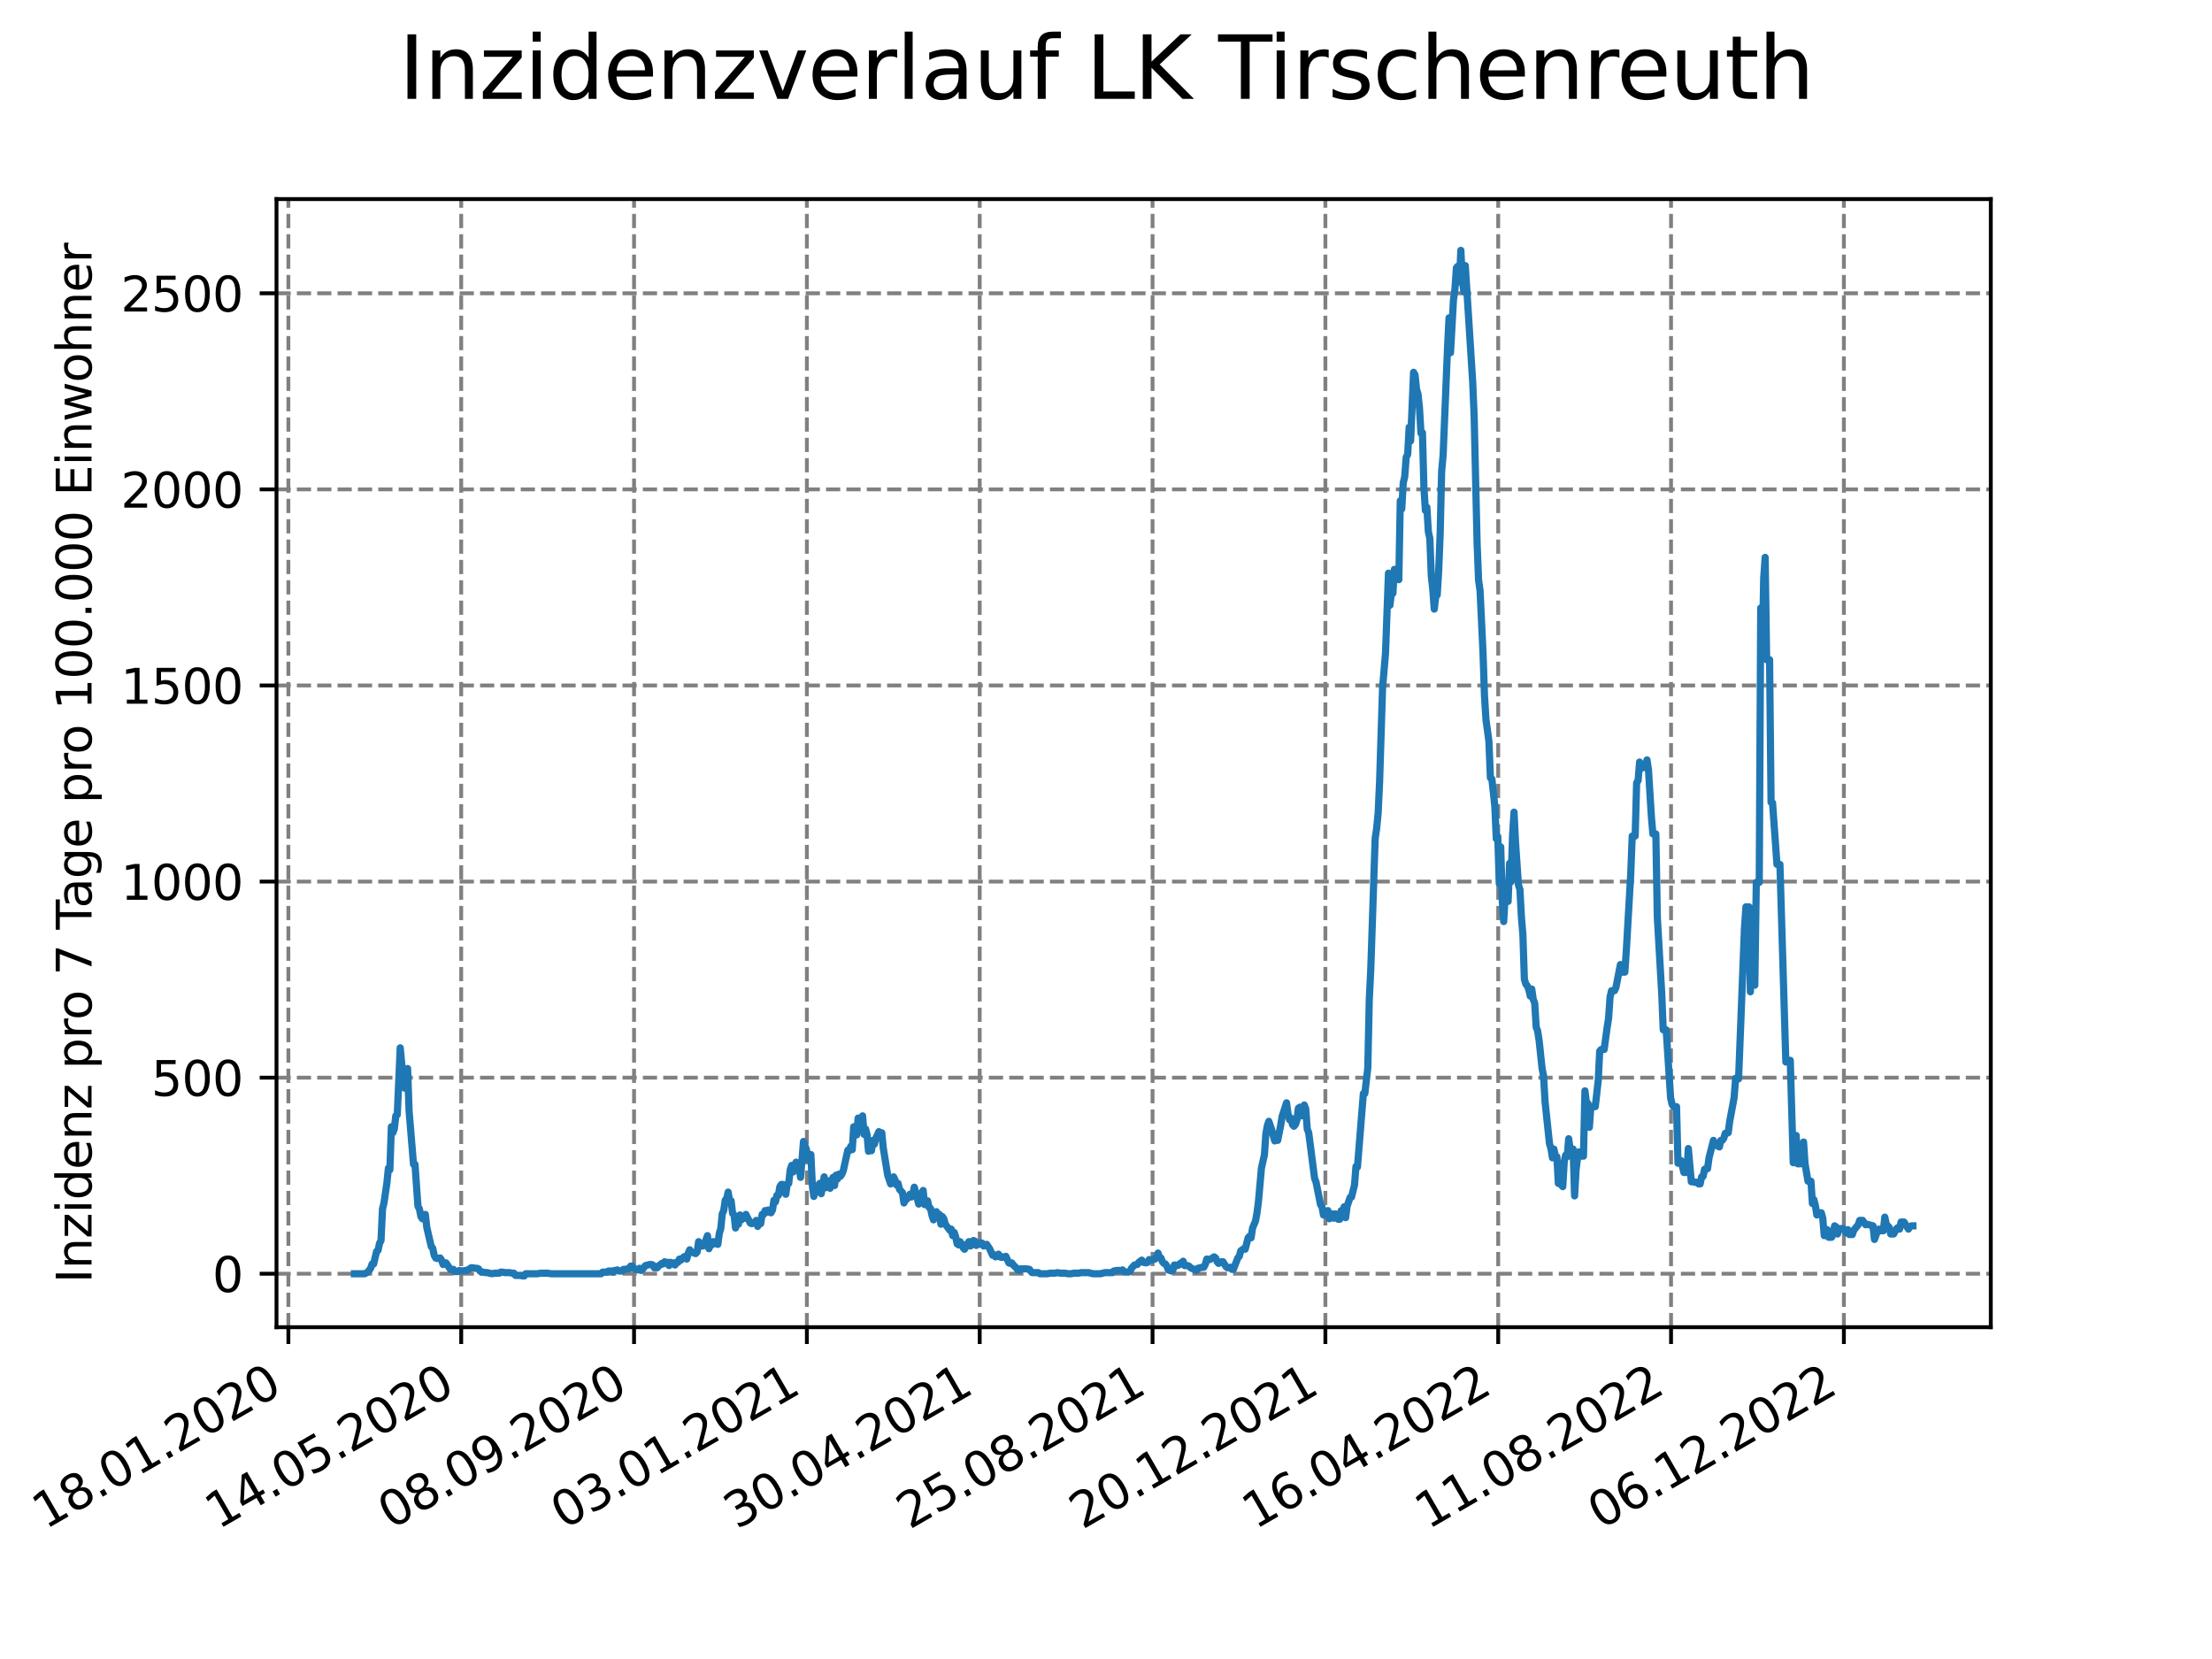 <?xml version="1.0" encoding="utf-8" standalone="no"?>
<!DOCTYPE svg PUBLIC "-//W3C//DTD SVG 1.1//EN"
  "http://www.w3.org/Graphics/SVG/1.1/DTD/svg11.dtd">
<svg xmlns:xlink="http://www.w3.org/1999/xlink" width="460.8pt" height="345.6pt" viewBox="0 0 460.8 345.6" xmlns="http://www.w3.org/2000/svg" version="1.1">
 <defs>
  <style type="text/css">*{stroke-linejoin: round; stroke-linecap: butt}</style>
 </defs>
 <g id="figure_1">
  <g id="patch_1">
   <path d="M 0 345.6 
L 460.8 345.6 
L 460.8 0 
L 0 0 
z
" style="fill: #ffffff"/>
  </g>
  <g id="axes_1">
   <g id="patch_2">
    <path d="M 57.6 276.48 
L 414.72 276.48 
L 414.72 41.472 
L 57.6 41.472 
z
" style="fill: #ffffff"/>
   </g>
   <g id="matplotlib.axis_1">
    <g id="xtick_1">
     <g id="line2d_1">
      <path d="M 60.075 276.48 
L 60.075 41.472 
" clip-path="url(#p19eab21359)" style="fill: none; stroke-dasharray: 2.96,1.28; stroke-dashoffset: 0; stroke: #808080; stroke-width: 0.8"/>
     </g>
     <g id="line2d_2">
      <defs>
       <path id="m19e0119622" d="M 0 0 
L 0 3.5 
" style="stroke: #000000; stroke-width: 0.8"/>
      </defs>
      <g>
       <use xlink:href="#m19e0119622" x="60.075" y="276.48" style="stroke: #000000; stroke-width: 0.8"/>
      </g>
     </g>
     <g id="text_1">
      <!-- 18.01.2020 -->
      <g transform="translate(9.449 318.689) rotate(-30) scale(0.1 -0.1)">
       <defs>
        <path id="DejaVuSans-31" d="M 794 531 
L 1825 531 
L 1825 4091 
L 703 3866 
L 703 4441 
L 1819 4666 
L 2450 4666 
L 2450 531 
L 3481 531 
L 3481 0 
L 794 0 
L 794 531 
z
" transform="scale(0.016)"/>
        <path id="DejaVuSans-38" d="M 2034 2216 
Q 1584 2216 1326 1975 
Q 1069 1734 1069 1313 
Q 1069 891 1326 650 
Q 1584 409 2034 409 
Q 2484 409 2743 651 
Q 3003 894 3003 1313 
Q 3003 1734 2745 1975 
Q 2488 2216 2034 2216 
z
M 1403 2484 
Q 997 2584 770 2862 
Q 544 3141 544 3541 
Q 544 4100 942 4425 
Q 1341 4750 2034 4750 
Q 2731 4750 3128 4425 
Q 3525 4100 3525 3541 
Q 3525 3141 3298 2862 
Q 3072 2584 2669 2484 
Q 3125 2378 3379 2068 
Q 3634 1759 3634 1313 
Q 3634 634 3220 271 
Q 2806 -91 2034 -91 
Q 1263 -91 848 271 
Q 434 634 434 1313 
Q 434 1759 690 2068 
Q 947 2378 1403 2484 
z
M 1172 3481 
Q 1172 3119 1398 2916 
Q 1625 2713 2034 2713 
Q 2441 2713 2670 2916 
Q 2900 3119 2900 3481 
Q 2900 3844 2670 4047 
Q 2441 4250 2034 4250 
Q 1625 4250 1398 4047 
Q 1172 3844 1172 3481 
z
" transform="scale(0.016)"/>
        <path id="DejaVuSans-2e" d="M 684 794 
L 1344 794 
L 1344 0 
L 684 0 
L 684 794 
z
" transform="scale(0.016)"/>
        <path id="DejaVuSans-30" d="M 2034 4250 
Q 1547 4250 1301 3770 
Q 1056 3291 1056 2328 
Q 1056 1369 1301 889 
Q 1547 409 2034 409 
Q 2525 409 2770 889 
Q 3016 1369 3016 2328 
Q 3016 3291 2770 3770 
Q 2525 4250 2034 4250 
z
M 2034 4750 
Q 2819 4750 3233 4129 
Q 3647 3509 3647 2328 
Q 3647 1150 3233 529 
Q 2819 -91 2034 -91 
Q 1250 -91 836 529 
Q 422 1150 422 2328 
Q 422 3509 836 4129 
Q 1250 4750 2034 4750 
z
" transform="scale(0.016)"/>
        <path id="DejaVuSans-32" d="M 1228 531 
L 3431 531 
L 3431 0 
L 469 0 
L 469 531 
Q 828 903 1448 1529 
Q 2069 2156 2228 2338 
Q 2531 2678 2651 2914 
Q 2772 3150 2772 3378 
Q 2772 3750 2511 3984 
Q 2250 4219 1831 4219 
Q 1534 4219 1204 4116 
Q 875 4013 500 3803 
L 500 4441 
Q 881 4594 1212 4672 
Q 1544 4750 1819 4750 
Q 2544 4750 2975 4387 
Q 3406 4025 3406 3419 
Q 3406 3131 3298 2873 
Q 3191 2616 2906 2266 
Q 2828 2175 2409 1742 
Q 1991 1309 1228 531 
z
" transform="scale(0.016)"/>
       </defs>
       <use xlink:href="#DejaVuSans-31"/>
       <use xlink:href="#DejaVuSans-38" x="63.623"/>
       <use xlink:href="#DejaVuSans-2e" x="127.246"/>
       <use xlink:href="#DejaVuSans-30" x="159.033"/>
       <use xlink:href="#DejaVuSans-31" x="222.656"/>
       <use xlink:href="#DejaVuSans-2e" x="286.279"/>
       <use xlink:href="#DejaVuSans-32" x="318.066"/>
       <use xlink:href="#DejaVuSans-30" x="381.689"/>
       <use xlink:href="#DejaVuSans-32" x="445.312"/>
       <use xlink:href="#DejaVuSans-30" x="508.936"/>
      </g>
     </g>
    </g>
    <g id="xtick_2">
     <g id="line2d_3">
      <path d="M 96.079 276.48 
L 96.079 41.472 
" clip-path="url(#p19eab21359)" style="fill: none; stroke-dasharray: 2.96,1.28; stroke-dashoffset: 0; stroke: #808080; stroke-width: 0.8"/>
     </g>
     <g id="line2d_4">
      <g>
       <use xlink:href="#m19e0119622" x="96.079" y="276.48" style="stroke: #000000; stroke-width: 0.8"/>
      </g>
     </g>
     <g id="text_2">
      <!-- 14.05.2020 -->
      <g transform="translate(45.454 318.689) rotate(-30) scale(0.1 -0.1)">
       <defs>
        <path id="DejaVuSans-34" d="M 2419 4116 
L 825 1625 
L 2419 1625 
L 2419 4116 
z
M 2253 4666 
L 3047 4666 
L 3047 1625 
L 3713 1625 
L 3713 1100 
L 3047 1100 
L 3047 0 
L 2419 0 
L 2419 1100 
L 313 1100 
L 313 1709 
L 2253 4666 
z
" transform="scale(0.016)"/>
        <path id="DejaVuSans-35" d="M 691 4666 
L 3169 4666 
L 3169 4134 
L 1269 4134 
L 1269 2991 
Q 1406 3038 1543 3061 
Q 1681 3084 1819 3084 
Q 2600 3084 3056 2656 
Q 3513 2228 3513 1497 
Q 3513 744 3044 326 
Q 2575 -91 1722 -91 
Q 1428 -91 1123 -41 
Q 819 9 494 109 
L 494 744 
Q 775 591 1075 516 
Q 1375 441 1709 441 
Q 2250 441 2565 725 
Q 2881 1009 2881 1497 
Q 2881 1984 2565 2268 
Q 2250 2553 1709 2553 
Q 1456 2553 1204 2497 
Q 953 2441 691 2322 
L 691 4666 
z
" transform="scale(0.016)"/>
       </defs>
       <use xlink:href="#DejaVuSans-31"/>
       <use xlink:href="#DejaVuSans-34" x="63.623"/>
       <use xlink:href="#DejaVuSans-2e" x="127.246"/>
       <use xlink:href="#DejaVuSans-30" x="159.033"/>
       <use xlink:href="#DejaVuSans-35" x="222.656"/>
       <use xlink:href="#DejaVuSans-2e" x="286.279"/>
       <use xlink:href="#DejaVuSans-32" x="318.066"/>
       <use xlink:href="#DejaVuSans-30" x="381.689"/>
       <use xlink:href="#DejaVuSans-32" x="445.312"/>
       <use xlink:href="#DejaVuSans-30" x="508.936"/>
      </g>
     </g>
    </g>
    <g id="xtick_3">
     <g id="line2d_5">
      <path d="M 132.083 276.48 
L 132.083 41.472 
" clip-path="url(#p19eab21359)" style="fill: none; stroke-dasharray: 2.96,1.28; stroke-dashoffset: 0; stroke: #808080; stroke-width: 0.8"/>
     </g>
     <g id="line2d_6">
      <g>
       <use xlink:href="#m19e0119622" x="132.083" y="276.48" style="stroke: #000000; stroke-width: 0.8"/>
      </g>
     </g>
     <g id="text_3">
      <!-- 08.09.2020 -->
      <g transform="translate(81.458 318.689) rotate(-30) scale(0.1 -0.1)">
       <defs>
        <path id="DejaVuSans-39" d="M 703 97 
L 703 672 
Q 941 559 1184 500 
Q 1428 441 1663 441 
Q 2288 441 2617 861 
Q 2947 1281 2994 2138 
Q 2813 1869 2534 1725 
Q 2256 1581 1919 1581 
Q 1219 1581 811 2004 
Q 403 2428 403 3163 
Q 403 3881 828 4315 
Q 1253 4750 1959 4750 
Q 2769 4750 3195 4129 
Q 3622 3509 3622 2328 
Q 3622 1225 3098 567 
Q 2575 -91 1691 -91 
Q 1453 -91 1209 -44 
Q 966 3 703 97 
z
M 1959 2075 
Q 2384 2075 2632 2365 
Q 2881 2656 2881 3163 
Q 2881 3666 2632 3958 
Q 2384 4250 1959 4250 
Q 1534 4250 1286 3958 
Q 1038 3666 1038 3163 
Q 1038 2656 1286 2365 
Q 1534 2075 1959 2075 
z
" transform="scale(0.016)"/>
       </defs>
       <use xlink:href="#DejaVuSans-30"/>
       <use xlink:href="#DejaVuSans-38" x="63.623"/>
       <use xlink:href="#DejaVuSans-2e" x="127.246"/>
       <use xlink:href="#DejaVuSans-30" x="159.033"/>
       <use xlink:href="#DejaVuSans-39" x="222.656"/>
       <use xlink:href="#DejaVuSans-2e" x="286.279"/>
       <use xlink:href="#DejaVuSans-32" x="318.066"/>
       <use xlink:href="#DejaVuSans-30" x="381.689"/>
       <use xlink:href="#DejaVuSans-32" x="445.312"/>
       <use xlink:href="#DejaVuSans-30" x="508.936"/>
      </g>
     </g>
    </g>
    <g id="xtick_4">
     <g id="line2d_7">
      <path d="M 168.088 276.48 
L 168.088 41.472 
" clip-path="url(#p19eab21359)" style="fill: none; stroke-dasharray: 2.96,1.28; stroke-dashoffset: 0; stroke: #808080; stroke-width: 0.8"/>
     </g>
     <g id="line2d_8">
      <g>
       <use xlink:href="#m19e0119622" x="168.088" y="276.48" style="stroke: #000000; stroke-width: 0.8"/>
      </g>
     </g>
     <g id="text_4">
      <!-- 03.01.2021 -->
      <g transform="translate(117.462 318.689) rotate(-30) scale(0.1 -0.1)">
       <defs>
        <path id="DejaVuSans-33" d="M 2597 2516 
Q 3050 2419 3304 2112 
Q 3559 1806 3559 1356 
Q 3559 666 3084 287 
Q 2609 -91 1734 -91 
Q 1441 -91 1130 -33 
Q 819 25 488 141 
L 488 750 
Q 750 597 1062 519 
Q 1375 441 1716 441 
Q 2309 441 2620 675 
Q 2931 909 2931 1356 
Q 2931 1769 2642 2001 
Q 2353 2234 1838 2234 
L 1294 2234 
L 1294 2753 
L 1863 2753 
Q 2328 2753 2575 2939 
Q 2822 3125 2822 3475 
Q 2822 3834 2567 4026 
Q 2313 4219 1838 4219 
Q 1578 4219 1281 4162 
Q 984 4106 628 3988 
L 628 4550 
Q 988 4650 1302 4700 
Q 1616 4750 1894 4750 
Q 2613 4750 3031 4423 
Q 3450 4097 3450 3541 
Q 3450 3153 3228 2886 
Q 3006 2619 2597 2516 
z
" transform="scale(0.016)"/>
       </defs>
       <use xlink:href="#DejaVuSans-30"/>
       <use xlink:href="#DejaVuSans-33" x="63.623"/>
       <use xlink:href="#DejaVuSans-2e" x="127.246"/>
       <use xlink:href="#DejaVuSans-30" x="159.033"/>
       <use xlink:href="#DejaVuSans-31" x="222.656"/>
       <use xlink:href="#DejaVuSans-2e" x="286.279"/>
       <use xlink:href="#DejaVuSans-32" x="318.066"/>
       <use xlink:href="#DejaVuSans-30" x="381.689"/>
       <use xlink:href="#DejaVuSans-32" x="445.312"/>
       <use xlink:href="#DejaVuSans-31" x="508.936"/>
      </g>
     </g>
    </g>
    <g id="xtick_5">
     <g id="line2d_9">
      <path d="M 204.092 276.48 
L 204.092 41.472 
" clip-path="url(#p19eab21359)" style="fill: none; stroke-dasharray: 2.96,1.28; stroke-dashoffset: 0; stroke: #808080; stroke-width: 0.8"/>
     </g>
     <g id="line2d_10">
      <g>
       <use xlink:href="#m19e0119622" x="204.092" y="276.48" style="stroke: #000000; stroke-width: 0.8"/>
      </g>
     </g>
     <g id="text_5">
      <!-- 30.04.2021 -->
      <g transform="translate(153.467 318.689) rotate(-30) scale(0.1 -0.1)">
       <use xlink:href="#DejaVuSans-33"/>
       <use xlink:href="#DejaVuSans-30" x="63.623"/>
       <use xlink:href="#DejaVuSans-2e" x="127.246"/>
       <use xlink:href="#DejaVuSans-30" x="159.033"/>
       <use xlink:href="#DejaVuSans-34" x="222.656"/>
       <use xlink:href="#DejaVuSans-2e" x="286.279"/>
       <use xlink:href="#DejaVuSans-32" x="318.066"/>
       <use xlink:href="#DejaVuSans-30" x="381.689"/>
       <use xlink:href="#DejaVuSans-32" x="445.312"/>
       <use xlink:href="#DejaVuSans-31" x="508.936"/>
      </g>
     </g>
    </g>
    <g id="xtick_6">
     <g id="line2d_11">
      <path d="M 240.096 276.48 
L 240.096 41.472 
" clip-path="url(#p19eab21359)" style="fill: none; stroke-dasharray: 2.96,1.28; stroke-dashoffset: 0; stroke: #808080; stroke-width: 0.8"/>
     </g>
     <g id="line2d_12">
      <g>
       <use xlink:href="#m19e0119622" x="240.096" y="276.48" style="stroke: #000000; stroke-width: 0.8"/>
      </g>
     </g>
     <g id="text_6">
      <!-- 25.08.2021 -->
      <g transform="translate(189.471 318.689) rotate(-30) scale(0.1 -0.1)">
       <use xlink:href="#DejaVuSans-32"/>
       <use xlink:href="#DejaVuSans-35" x="63.623"/>
       <use xlink:href="#DejaVuSans-2e" x="127.246"/>
       <use xlink:href="#DejaVuSans-30" x="159.033"/>
       <use xlink:href="#DejaVuSans-38" x="222.656"/>
       <use xlink:href="#DejaVuSans-2e" x="286.279"/>
       <use xlink:href="#DejaVuSans-32" x="318.066"/>
       <use xlink:href="#DejaVuSans-30" x="381.689"/>
       <use xlink:href="#DejaVuSans-32" x="445.312"/>
       <use xlink:href="#DejaVuSans-31" x="508.936"/>
      </g>
     </g>
    </g>
    <g id="xtick_7">
     <g id="line2d_13">
      <path d="M 276.101 276.48 
L 276.101 41.472 
" clip-path="url(#p19eab21359)" style="fill: none; stroke-dasharray: 2.96,1.28; stroke-dashoffset: 0; stroke: #808080; stroke-width: 0.8"/>
     </g>
     <g id="line2d_14">
      <g>
       <use xlink:href="#m19e0119622" x="276.101" y="276.48" style="stroke: #000000; stroke-width: 0.8"/>
      </g>
     </g>
     <g id="text_7">
      <!-- 20.12.2021 -->
      <g transform="translate(225.476 318.689) rotate(-30) scale(0.1 -0.1)">
       <use xlink:href="#DejaVuSans-32"/>
       <use xlink:href="#DejaVuSans-30" x="63.623"/>
       <use xlink:href="#DejaVuSans-2e" x="127.246"/>
       <use xlink:href="#DejaVuSans-31" x="159.033"/>
       <use xlink:href="#DejaVuSans-32" x="222.656"/>
       <use xlink:href="#DejaVuSans-2e" x="286.279"/>
       <use xlink:href="#DejaVuSans-32" x="318.066"/>
       <use xlink:href="#DejaVuSans-30" x="381.689"/>
       <use xlink:href="#DejaVuSans-32" x="445.312"/>
       <use xlink:href="#DejaVuSans-31" x="508.936"/>
      </g>
     </g>
    </g>
    <g id="xtick_8">
     <g id="line2d_15">
      <path d="M 312.105 276.48 
L 312.105 41.472 
" clip-path="url(#p19eab21359)" style="fill: none; stroke-dasharray: 2.96,1.28; stroke-dashoffset: 0; stroke: #808080; stroke-width: 0.8"/>
     </g>
     <g id="line2d_16">
      <g>
       <use xlink:href="#m19e0119622" x="312.105" y="276.48" style="stroke: #000000; stroke-width: 0.8"/>
      </g>
     </g>
     <g id="text_8">
      <!-- 16.04.2022 -->
      <g transform="translate(261.48 318.689) rotate(-30) scale(0.1 -0.1)">
       <defs>
        <path id="DejaVuSans-36" d="M 2113 2584 
Q 1688 2584 1439 2293 
Q 1191 2003 1191 1497 
Q 1191 994 1439 701 
Q 1688 409 2113 409 
Q 2538 409 2786 701 
Q 3034 994 3034 1497 
Q 3034 2003 2786 2293 
Q 2538 2584 2113 2584 
z
M 3366 4563 
L 3366 3988 
Q 3128 4100 2886 4159 
Q 2644 4219 2406 4219 
Q 1781 4219 1451 3797 
Q 1122 3375 1075 2522 
Q 1259 2794 1537 2939 
Q 1816 3084 2150 3084 
Q 2853 3084 3261 2657 
Q 3669 2231 3669 1497 
Q 3669 778 3244 343 
Q 2819 -91 2113 -91 
Q 1303 -91 875 529 
Q 447 1150 447 2328 
Q 447 3434 972 4092 
Q 1497 4750 2381 4750 
Q 2619 4750 2861 4703 
Q 3103 4656 3366 4563 
z
" transform="scale(0.016)"/>
       </defs>
       <use xlink:href="#DejaVuSans-31"/>
       <use xlink:href="#DejaVuSans-36" x="63.623"/>
       <use xlink:href="#DejaVuSans-2e" x="127.246"/>
       <use xlink:href="#DejaVuSans-30" x="159.033"/>
       <use xlink:href="#DejaVuSans-34" x="222.656"/>
       <use xlink:href="#DejaVuSans-2e" x="286.279"/>
       <use xlink:href="#DejaVuSans-32" x="318.066"/>
       <use xlink:href="#DejaVuSans-30" x="381.689"/>
       <use xlink:href="#DejaVuSans-32" x="445.312"/>
       <use xlink:href="#DejaVuSans-32" x="508.936"/>
      </g>
     </g>
    </g>
    <g id="xtick_9">
     <g id="line2d_17">
      <path d="M 348.109 276.48 
L 348.109 41.472 
" clip-path="url(#p19eab21359)" style="fill: none; stroke-dasharray: 2.96,1.28; stroke-dashoffset: 0; stroke: #808080; stroke-width: 0.8"/>
     </g>
     <g id="line2d_18">
      <g>
       <use xlink:href="#m19e0119622" x="348.109" y="276.48" style="stroke: #000000; stroke-width: 0.8"/>
      </g>
     </g>
     <g id="text_9">
      <!-- 11.08.2022 -->
      <g transform="translate(297.484 318.689) rotate(-30) scale(0.1 -0.1)">
       <use xlink:href="#DejaVuSans-31"/>
       <use xlink:href="#DejaVuSans-31" x="63.623"/>
       <use xlink:href="#DejaVuSans-2e" x="127.246"/>
       <use xlink:href="#DejaVuSans-30" x="159.033"/>
       <use xlink:href="#DejaVuSans-38" x="222.656"/>
       <use xlink:href="#DejaVuSans-2e" x="286.279"/>
       <use xlink:href="#DejaVuSans-32" x="318.066"/>
       <use xlink:href="#DejaVuSans-30" x="381.689"/>
       <use xlink:href="#DejaVuSans-32" x="445.312"/>
       <use xlink:href="#DejaVuSans-32" x="508.936"/>
      </g>
     </g>
    </g>
    <g id="xtick_10">
     <g id="line2d_19">
      <path d="M 384.114 276.48 
L 384.114 41.472 
" clip-path="url(#p19eab21359)" style="fill: none; stroke-dasharray: 2.96,1.28; stroke-dashoffset: 0; stroke: #808080; stroke-width: 0.8"/>
     </g>
     <g id="line2d_20">
      <g>
       <use xlink:href="#m19e0119622" x="384.114" y="276.48" style="stroke: #000000; stroke-width: 0.8"/>
      </g>
     </g>
     <g id="text_10">
      <!-- 06.12.2022 -->
      <g transform="translate(333.489 318.689) rotate(-30) scale(0.1 -0.1)">
       <use xlink:href="#DejaVuSans-30"/>
       <use xlink:href="#DejaVuSans-36" x="63.623"/>
       <use xlink:href="#DejaVuSans-2e" x="127.246"/>
       <use xlink:href="#DejaVuSans-31" x="159.033"/>
       <use xlink:href="#DejaVuSans-32" x="222.656"/>
       <use xlink:href="#DejaVuSans-2e" x="286.279"/>
       <use xlink:href="#DejaVuSans-32" x="318.066"/>
       <use xlink:href="#DejaVuSans-30" x="381.689"/>
       <use xlink:href="#DejaVuSans-32" x="445.312"/>
       <use xlink:href="#DejaVuSans-32" x="508.936"/>
      </g>
     </g>
    </g>
   </g>
   <g id="matplotlib.axis_2">
    <g id="ytick_1">
     <g id="line2d_21">
      <path d="M 57.6 265.344 
L 414.72 265.344 
" clip-path="url(#p19eab21359)" style="fill: none; stroke-dasharray: 2.96,1.28; stroke-dashoffset: 0; stroke: #808080; stroke-width: 0.8"/>
     </g>
     <g id="line2d_22">
      <defs>
       <path id="m72a974d179" d="M 0 0 
L -3.5 0 
" style="stroke: #000000; stroke-width: 0.8"/>
      </defs>
      <g>
       <use xlink:href="#m72a974d179" x="57.6" y="265.344" style="stroke: #000000; stroke-width: 0.8"/>
      </g>
     </g>
     <g id="text_11">
      <!-- 0 -->
      <g transform="translate(44.237 269.143) scale(0.1 -0.1)">
       <use xlink:href="#DejaVuSans-30"/>
      </g>
     </g>
    </g>
    <g id="ytick_2">
     <g id="line2d_23">
      <path d="M 57.6 224.495 
L 414.72 224.495 
" clip-path="url(#p19eab21359)" style="fill: none; stroke-dasharray: 2.96,1.28; stroke-dashoffset: 0; stroke: #808080; stroke-width: 0.8"/>
     </g>
     <g id="line2d_24">
      <g>
       <use xlink:href="#m72a974d179" x="57.6" y="224.495" style="stroke: #000000; stroke-width: 0.8"/>
      </g>
     </g>
     <g id="text_12">
      <!-- 500 -->
      <g transform="translate(31.512 228.294) scale(0.1 -0.1)">
       <use xlink:href="#DejaVuSans-35"/>
       <use xlink:href="#DejaVuSans-30" x="63.623"/>
       <use xlink:href="#DejaVuSans-30" x="127.246"/>
      </g>
     </g>
    </g>
    <g id="ytick_3">
     <g id="line2d_25">
      <path d="M 57.6 183.645 
L 414.72 183.645 
" clip-path="url(#p19eab21359)" style="fill: none; stroke-dasharray: 2.96,1.28; stroke-dashoffset: 0; stroke: #808080; stroke-width: 0.8"/>
     </g>
     <g id="line2d_26">
      <g>
       <use xlink:href="#m72a974d179" x="57.6" y="183.645" style="stroke: #000000; stroke-width: 0.8"/>
      </g>
     </g>
     <g id="text_13">
      <!-- 1000 -->
      <g transform="translate(25.15 187.444) scale(0.1 -0.1)">
       <use xlink:href="#DejaVuSans-31"/>
       <use xlink:href="#DejaVuSans-30" x="63.623"/>
       <use xlink:href="#DejaVuSans-30" x="127.246"/>
       <use xlink:href="#DejaVuSans-30" x="190.869"/>
      </g>
     </g>
    </g>
    <g id="ytick_4">
     <g id="line2d_27">
      <path d="M 57.6 142.795 
L 414.72 142.795 
" clip-path="url(#p19eab21359)" style="fill: none; stroke-dasharray: 2.96,1.28; stroke-dashoffset: 0; stroke: #808080; stroke-width: 0.8"/>
     </g>
     <g id="line2d_28">
      <g>
       <use xlink:href="#m72a974d179" x="57.6" y="142.795" style="stroke: #000000; stroke-width: 0.8"/>
      </g>
     </g>
     <g id="text_14">
      <!-- 1500 -->
      <g transform="translate(25.15 146.594) scale(0.1 -0.1)">
       <use xlink:href="#DejaVuSans-31"/>
       <use xlink:href="#DejaVuSans-35" x="63.623"/>
       <use xlink:href="#DejaVuSans-30" x="127.246"/>
       <use xlink:href="#DejaVuSans-30" x="190.869"/>
      </g>
     </g>
    </g>
    <g id="ytick_5">
     <g id="line2d_29">
      <path d="M 57.6 101.945 
L 414.72 101.945 
" clip-path="url(#p19eab21359)" style="fill: none; stroke-dasharray: 2.96,1.28; stroke-dashoffset: 0; stroke: #808080; stroke-width: 0.8"/>
     </g>
     <g id="line2d_30">
      <g>
       <use xlink:href="#m72a974d179" x="57.6" y="101.945" style="stroke: #000000; stroke-width: 0.8"/>
      </g>
     </g>
     <g id="text_15">
      <!-- 2000 -->
      <g transform="translate(25.15 105.745) scale(0.1 -0.1)">
       <use xlink:href="#DejaVuSans-32"/>
       <use xlink:href="#DejaVuSans-30" x="63.623"/>
       <use xlink:href="#DejaVuSans-30" x="127.246"/>
       <use xlink:href="#DejaVuSans-30" x="190.869"/>
      </g>
     </g>
    </g>
    <g id="ytick_6">
     <g id="line2d_31">
      <path d="M 57.6 61.096 
L 414.72 61.096 
" clip-path="url(#p19eab21359)" style="fill: none; stroke-dasharray: 2.96,1.28; stroke-dashoffset: 0; stroke: #808080; stroke-width: 0.8"/>
     </g>
     <g id="line2d_32">
      <g>
       <use xlink:href="#m72a974d179" x="57.6" y="61.096" style="stroke: #000000; stroke-width: 0.8"/>
      </g>
     </g>
     <g id="text_16">
      <!-- 2500 -->
      <g transform="translate(25.15 64.895) scale(0.1 -0.1)">
       <use xlink:href="#DejaVuSans-32"/>
       <use xlink:href="#DejaVuSans-35" x="63.623"/>
       <use xlink:href="#DejaVuSans-30" x="127.246"/>
       <use xlink:href="#DejaVuSans-30" x="190.869"/>
      </g>
     </g>
    </g>
    <g id="text_17">
     <!-- Inzidenz pro 7 Tage pro 100.000 Einwohner -->
     <g transform="translate(19.07 267.301) rotate(-90) scale(0.1 -0.1)">
      <defs>
       <path id="DejaVuSans-49" d="M 628 4666 
L 1259 4666 
L 1259 0 
L 628 0 
L 628 4666 
z
" transform="scale(0.016)"/>
       <path id="DejaVuSans-6e" d="M 3513 2113 
L 3513 0 
L 2938 0 
L 2938 2094 
Q 2938 2591 2744 2837 
Q 2550 3084 2163 3084 
Q 1697 3084 1428 2787 
Q 1159 2491 1159 1978 
L 1159 0 
L 581 0 
L 581 3500 
L 1159 3500 
L 1159 2956 
Q 1366 3272 1645 3428 
Q 1925 3584 2291 3584 
Q 2894 3584 3203 3211 
Q 3513 2838 3513 2113 
z
" transform="scale(0.016)"/>
       <path id="DejaVuSans-7a" d="M 353 3500 
L 3084 3500 
L 3084 2975 
L 922 459 
L 3084 459 
L 3084 0 
L 275 0 
L 275 525 
L 2438 3041 
L 353 3041 
L 353 3500 
z
" transform="scale(0.016)"/>
       <path id="DejaVuSans-69" d="M 603 3500 
L 1178 3500 
L 1178 0 
L 603 0 
L 603 3500 
z
M 603 4863 
L 1178 4863 
L 1178 4134 
L 603 4134 
L 603 4863 
z
" transform="scale(0.016)"/>
       <path id="DejaVuSans-64" d="M 2906 2969 
L 2906 4863 
L 3481 4863 
L 3481 0 
L 2906 0 
L 2906 525 
Q 2725 213 2448 61 
Q 2172 -91 1784 -91 
Q 1150 -91 751 415 
Q 353 922 353 1747 
Q 353 2572 751 3078 
Q 1150 3584 1784 3584 
Q 2172 3584 2448 3432 
Q 2725 3281 2906 2969 
z
M 947 1747 
Q 947 1113 1208 752 
Q 1469 391 1925 391 
Q 2381 391 2643 752 
Q 2906 1113 2906 1747 
Q 2906 2381 2643 2742 
Q 2381 3103 1925 3103 
Q 1469 3103 1208 2742 
Q 947 2381 947 1747 
z
" transform="scale(0.016)"/>
       <path id="DejaVuSans-65" d="M 3597 1894 
L 3597 1613 
L 953 1613 
Q 991 1019 1311 708 
Q 1631 397 2203 397 
Q 2534 397 2845 478 
Q 3156 559 3463 722 
L 3463 178 
Q 3153 47 2828 -22 
Q 2503 -91 2169 -91 
Q 1331 -91 842 396 
Q 353 884 353 1716 
Q 353 2575 817 3079 
Q 1281 3584 2069 3584 
Q 2775 3584 3186 3129 
Q 3597 2675 3597 1894 
z
M 3022 2063 
Q 3016 2534 2758 2815 
Q 2500 3097 2075 3097 
Q 1594 3097 1305 2825 
Q 1016 2553 972 2059 
L 3022 2063 
z
" transform="scale(0.016)"/>
       <path id="DejaVuSans-20" transform="scale(0.016)"/>
       <path id="DejaVuSans-70" d="M 1159 525 
L 1159 -1331 
L 581 -1331 
L 581 3500 
L 1159 3500 
L 1159 2969 
Q 1341 3281 1617 3432 
Q 1894 3584 2278 3584 
Q 2916 3584 3314 3078 
Q 3713 2572 3713 1747 
Q 3713 922 3314 415 
Q 2916 -91 2278 -91 
Q 1894 -91 1617 61 
Q 1341 213 1159 525 
z
M 3116 1747 
Q 3116 2381 2855 2742 
Q 2594 3103 2138 3103 
Q 1681 3103 1420 2742 
Q 1159 2381 1159 1747 
Q 1159 1113 1420 752 
Q 1681 391 2138 391 
Q 2594 391 2855 752 
Q 3116 1113 3116 1747 
z
" transform="scale(0.016)"/>
       <path id="DejaVuSans-72" d="M 2631 2963 
Q 2534 3019 2420 3045 
Q 2306 3072 2169 3072 
Q 1681 3072 1420 2755 
Q 1159 2438 1159 1844 
L 1159 0 
L 581 0 
L 581 3500 
L 1159 3500 
L 1159 2956 
Q 1341 3275 1631 3429 
Q 1922 3584 2338 3584 
Q 2397 3584 2469 3576 
Q 2541 3569 2628 3553 
L 2631 2963 
z
" transform="scale(0.016)"/>
       <path id="DejaVuSans-6f" d="M 1959 3097 
Q 1497 3097 1228 2736 
Q 959 2375 959 1747 
Q 959 1119 1226 758 
Q 1494 397 1959 397 
Q 2419 397 2687 759 
Q 2956 1122 2956 1747 
Q 2956 2369 2687 2733 
Q 2419 3097 1959 3097 
z
M 1959 3584 
Q 2709 3584 3137 3096 
Q 3566 2609 3566 1747 
Q 3566 888 3137 398 
Q 2709 -91 1959 -91 
Q 1206 -91 779 398 
Q 353 888 353 1747 
Q 353 2609 779 3096 
Q 1206 3584 1959 3584 
z
" transform="scale(0.016)"/>
       <path id="DejaVuSans-37" d="M 525 4666 
L 3525 4666 
L 3525 4397 
L 1831 0 
L 1172 0 
L 2766 4134 
L 525 4134 
L 525 4666 
z
" transform="scale(0.016)"/>
       <path id="DejaVuSans-54" d="M -19 4666 
L 3928 4666 
L 3928 4134 
L 2272 4134 
L 2272 0 
L 1638 0 
L 1638 4134 
L -19 4134 
L -19 4666 
z
" transform="scale(0.016)"/>
       <path id="DejaVuSans-61" d="M 2194 1759 
Q 1497 1759 1228 1600 
Q 959 1441 959 1056 
Q 959 750 1161 570 
Q 1363 391 1709 391 
Q 2188 391 2477 730 
Q 2766 1069 2766 1631 
L 2766 1759 
L 2194 1759 
z
M 3341 1997 
L 3341 0 
L 2766 0 
L 2766 531 
Q 2569 213 2275 61 
Q 1981 -91 1556 -91 
Q 1019 -91 701 211 
Q 384 513 384 1019 
Q 384 1609 779 1909 
Q 1175 2209 1959 2209 
L 2766 2209 
L 2766 2266 
Q 2766 2663 2505 2880 
Q 2244 3097 1772 3097 
Q 1472 3097 1187 3025 
Q 903 2953 641 2809 
L 641 3341 
Q 956 3463 1253 3523 
Q 1550 3584 1831 3584 
Q 2591 3584 2966 3190 
Q 3341 2797 3341 1997 
z
" transform="scale(0.016)"/>
       <path id="DejaVuSans-67" d="M 2906 1791 
Q 2906 2416 2648 2759 
Q 2391 3103 1925 3103 
Q 1463 3103 1205 2759 
Q 947 2416 947 1791 
Q 947 1169 1205 825 
Q 1463 481 1925 481 
Q 2391 481 2648 825 
Q 2906 1169 2906 1791 
z
M 3481 434 
Q 3481 -459 3084 -895 
Q 2688 -1331 1869 -1331 
Q 1566 -1331 1297 -1286 
Q 1028 -1241 775 -1147 
L 775 -588 
Q 1028 -725 1275 -790 
Q 1522 -856 1778 -856 
Q 2344 -856 2625 -561 
Q 2906 -266 2906 331 
L 2906 616 
Q 2728 306 2450 153 
Q 2172 0 1784 0 
Q 1141 0 747 490 
Q 353 981 353 1791 
Q 353 2603 747 3093 
Q 1141 3584 1784 3584 
Q 2172 3584 2450 3431 
Q 2728 3278 2906 2969 
L 2906 3500 
L 3481 3500 
L 3481 434 
z
" transform="scale(0.016)"/>
       <path id="DejaVuSans-45" d="M 628 4666 
L 3578 4666 
L 3578 4134 
L 1259 4134 
L 1259 2753 
L 3481 2753 
L 3481 2222 
L 1259 2222 
L 1259 531 
L 3634 531 
L 3634 0 
L 628 0 
L 628 4666 
z
" transform="scale(0.016)"/>
       <path id="DejaVuSans-77" d="M 269 3500 
L 844 3500 
L 1563 769 
L 2278 3500 
L 2956 3500 
L 3675 769 
L 4391 3500 
L 4966 3500 
L 4050 0 
L 3372 0 
L 2619 2869 
L 1863 0 
L 1184 0 
L 269 3500 
z
" transform="scale(0.016)"/>
       <path id="DejaVuSans-68" d="M 3513 2113 
L 3513 0 
L 2938 0 
L 2938 2094 
Q 2938 2591 2744 2837 
Q 2550 3084 2163 3084 
Q 1697 3084 1428 2787 
Q 1159 2491 1159 1978 
L 1159 0 
L 581 0 
L 581 4863 
L 1159 4863 
L 1159 2956 
Q 1366 3272 1645 3428 
Q 1925 3584 2291 3584 
Q 2894 3584 3203 3211 
Q 3513 2838 3513 2113 
z
" transform="scale(0.016)"/>
      </defs>
      <use xlink:href="#DejaVuSans-49"/>
      <use xlink:href="#DejaVuSans-6e" x="29.492"/>
      <use xlink:href="#DejaVuSans-7a" x="92.871"/>
      <use xlink:href="#DejaVuSans-69" x="145.361"/>
      <use xlink:href="#DejaVuSans-64" x="173.145"/>
      <use xlink:href="#DejaVuSans-65" x="236.621"/>
      <use xlink:href="#DejaVuSans-6e" x="298.145"/>
      <use xlink:href="#DejaVuSans-7a" x="361.523"/>
      <use xlink:href="#DejaVuSans-20" x="414.014"/>
      <use xlink:href="#DejaVuSans-70" x="445.801"/>
      <use xlink:href="#DejaVuSans-72" x="509.277"/>
      <use xlink:href="#DejaVuSans-6f" x="548.141"/>
      <use xlink:href="#DejaVuSans-20" x="609.322"/>
      <use xlink:href="#DejaVuSans-37" x="641.109"/>
      <use xlink:href="#DejaVuSans-20" x="704.732"/>
      <use xlink:href="#DejaVuSans-54" x="736.52"/>
      <use xlink:href="#DejaVuSans-61" x="781.104"/>
      <use xlink:href="#DejaVuSans-67" x="842.383"/>
      <use xlink:href="#DejaVuSans-65" x="905.859"/>
      <use xlink:href="#DejaVuSans-20" x="967.383"/>
      <use xlink:href="#DejaVuSans-70" x="999.17"/>
      <use xlink:href="#DejaVuSans-72" x="1062.646"/>
      <use xlink:href="#DejaVuSans-6f" x="1101.51"/>
      <use xlink:href="#DejaVuSans-20" x="1162.691"/>
      <use xlink:href="#DejaVuSans-31" x="1194.479"/>
      <use xlink:href="#DejaVuSans-30" x="1258.102"/>
      <use xlink:href="#DejaVuSans-30" x="1321.725"/>
      <use xlink:href="#DejaVuSans-2e" x="1385.348"/>
      <use xlink:href="#DejaVuSans-30" x="1417.135"/>
      <use xlink:href="#DejaVuSans-30" x="1480.758"/>
      <use xlink:href="#DejaVuSans-30" x="1544.381"/>
      <use xlink:href="#DejaVuSans-20" x="1608.004"/>
      <use xlink:href="#DejaVuSans-45" x="1639.791"/>
      <use xlink:href="#DejaVuSans-69" x="1702.975"/>
      <use xlink:href="#DejaVuSans-6e" x="1730.758"/>
      <use xlink:href="#DejaVuSans-77" x="1794.137"/>
      <use xlink:href="#DejaVuSans-6f" x="1875.924"/>
      <use xlink:href="#DejaVuSans-68" x="1937.105"/>
      <use xlink:href="#DejaVuSans-6e" x="2000.484"/>
      <use xlink:href="#DejaVuSans-65" x="2063.863"/>
      <use xlink:href="#DejaVuSans-72" x="2125.387"/>
     </g>
    </g>
   </g>
   <g id="line2d_33">
    <path d="M 73.833 265.344 
L 75.987 265.344 
L 76.602 265.004 
L 77.218 264.21 
L 77.525 263.303 
L 77.833 263.303 
L 78.449 260.695 
L 78.756 260.468 
L 79.064 258.994 
L 79.372 258.427 
L 79.68 251.85 
L 79.987 250.602 
L 80.603 246.407 
L 80.911 243.345 
L 81.218 243.685 
L 81.526 234.727 
L 81.834 235.974 
L 82.141 235.18 
L 82.449 232.459 
L 82.757 232.232 
L 83.372 218.284 
L 83.988 224.634 
L 84.296 226.675 
L 84.603 225.655 
L 84.911 222.593 
L 85.219 231.438 
L 86.142 242.551 
L 86.45 242.551 
L 87.065 251.283 
L 87.373 251.85 
L 87.681 253.437 
L 87.988 253.891 
L 88.296 253.551 
L 88.604 252.984 
L 88.911 255.705 
L 89.835 259.674 
L 90.142 260.014 
L 90.45 261.489 
L 90.758 262.056 
L 91.066 262.169 
L 91.681 262.056 
L 91.989 262.509 
L 92.296 263.416 
L 92.604 263.076 
L 92.912 263.076 
L 93.835 264.437 
L 94.143 264.55 
L 94.451 264.437 
L 94.758 264.891 
L 95.374 264.891 
L 95.682 264.664 
L 96.297 264.777 
L 96.912 264.664 
L 97.22 264.664 
L 97.836 264.324 
L 98.143 264.097 
L 98.451 264.097 
L 99.067 264.21 
L 99.374 264.21 
L 99.682 264.324 
L 99.99 264.777 
L 100.297 265.004 
L 100.605 265.004 
L 101.221 265.117 
L 101.528 265.117 
L 102.452 265.344 
L 103.067 265.231 
L 103.99 265.231 
L 104.298 265.004 
L 104.606 265.004 
L 105.221 265.117 
L 106.144 265.117 
L 106.76 265.231 
L 107.068 265.231 
L 107.375 265.684 
L 108.298 265.684 
L 108.914 265.798 
L 109.222 265.798 
L 109.529 265.344 
L 111.991 265.344 
L 112.607 265.231 
L 114.145 265.231 
L 114.761 265.344 
L 125.224 265.344 
L 125.531 265.004 
L 126.454 265.004 
L 126.762 264.777 
L 127.378 264.777 
L 127.685 265.004 
L 127.993 264.664 
L 128.301 264.664 
L 128.609 264.55 
L 128.916 264.777 
L 129.532 264.777 
L 129.839 264.437 
L 130.147 264.437 
L 130.763 264.324 
L 131.07 264.324 
L 131.378 263.757 
L 131.686 263.757 
L 132.301 264.437 
L 132.609 264.437 
L 132.917 264.55 
L 133.225 264.21 
L 133.532 264.664 
L 133.84 264.437 
L 134.455 263.643 
L 135.379 263.416 
L 135.686 263.416 
L 135.994 263.53 
L 136.302 264.097 
L 136.917 264.097 
L 137.225 263.643 
L 137.533 263.53 
L 137.84 263.19 
L 138.148 263.303 
L 138.456 262.849 
L 138.764 263.076 
L 139.071 262.963 
L 139.379 263.643 
L 139.687 262.963 
L 139.995 263.303 
L 140.302 263.076 
L 140.61 263.53 
L 140.918 262.963 
L 141.225 262.963 
L 141.533 262.282 
L 141.841 262.509 
L 142.456 261.829 
L 142.764 261.715 
L 143.072 262.282 
L 143.38 261.035 
L 143.687 260.355 
L 143.995 260.808 
L 144.918 261.148 
L 145.226 260.808 
L 145.534 258.654 
L 145.841 259.674 
L 146.149 259.334 
L 146.457 259.561 
L 146.765 259.107 
L 147.38 257.406 
L 147.688 260.128 
L 147.996 259.221 
L 148.303 259.334 
L 148.611 258.654 
L 148.919 258.767 
L 149.226 259.107 
L 149.534 259.221 
L 149.842 256.953 
L 150.15 255.932 
L 150.457 252.87 
L 150.765 252.19 
L 151.073 250.035 
L 151.381 249.695 
L 151.688 248.334 
L 151.996 250.262 
L 152.304 250.149 
L 152.611 252.757 
L 152.919 253.097 
L 153.227 255.819 
L 153.535 254.458 
L 153.842 255.025 
L 154.15 253.097 
L 154.458 254.118 
L 154.766 253.778 
L 155.073 253.778 
L 155.381 252.984 
L 156.304 254.798 
L 156.612 254.912 
L 156.92 254.685 
L 157.227 254.685 
L 157.535 254.231 
L 157.843 255.479 
L 158.151 254.345 
L 158.458 254.912 
L 158.766 252.984 
L 159.074 252.984 
L 159.382 252.19 
L 159.689 252.53 
L 159.997 252.077 
L 160.305 252.53 
L 160.612 252.644 
L 160.92 252.077 
L 161.228 250.035 
L 161.536 250.376 
L 161.843 249.015 
L 162.151 249.015 
L 162.459 247.2 
L 162.767 246.747 
L 163.074 246.747 
L 163.69 248.788 
L 163.997 246.633 
L 164.305 246.52 
L 164.613 243.685 
L 164.921 242.778 
L 165.228 244.139 
L 165.536 242.664 
L 165.844 242.097 
L 166.152 242.438 
L 166.459 243.005 
L 166.767 245.273 
L 167.382 237.788 
L 167.998 239.489 
L 168.306 241.53 
L 168.921 240.51 
L 169.229 246.974 
L 169.537 249.242 
L 169.844 247.767 
L 170.767 246.52 
L 171.075 248.675 
L 171.691 245.159 
L 171.998 247.427 
L 172.306 245.953 
L 172.922 247.541 
L 173.229 245.953 
L 173.537 245.273 
L 173.845 246.974 
L 174.153 244.819 
L 174.46 245.613 
L 174.768 244.592 
L 175.076 245.046 
L 175.383 244.592 
L 175.691 243.798 
L 176.614 239.603 
L 176.922 239.716 
L 177.23 238.809 
L 177.538 239.489 
L 177.845 234.727 
L 178.153 234.953 
L 178.461 236.427 
L 178.768 232.912 
L 179.076 233.139 
L 179.384 233.026 
L 179.692 232.459 
L 179.999 236.314 
L 180.307 235.18 
L 180.615 236.314 
L 180.923 239.829 
L 181.23 239.262 
L 181.538 239.716 
L 181.846 237.561 
L 182.153 238.355 
L 182.461 237.108 
L 183.077 235.747 
L 183.384 235.974 
L 183.692 235.974 
L 184 239.149 
L 184.923 244.819 
L 185.539 246.633 
L 185.846 246.407 
L 186.154 245.159 
L 186.462 245.84 
L 186.769 246.86 
L 187.077 246.52 
L 187.385 247.767 
L 188 248.448 
L 188.308 250.602 
L 188.616 249.922 
L 188.924 249.809 
L 189.539 248.788 
L 189.847 249.355 
L 190.154 248.901 
L 190.462 247.314 
L 191.385 250.829 
L 192.001 248.561 
L 192.309 247.994 
L 192.616 250.943 
L 193.232 250.149 
L 193.539 251.51 
L 193.847 251.736 
L 194.155 253.211 
L 194.463 254.118 
L 194.77 252.53 
L 195.078 252.417 
L 195.386 253.097 
L 195.694 252.984 
L 196.001 255.025 
L 196.309 253.437 
L 196.617 253.891 
L 196.924 255.025 
L 197.848 256.272 
L 198.155 256.046 
L 198.463 257.406 
L 198.771 256.726 
L 199.079 257.633 
L 199.386 259.107 
L 199.694 259.334 
L 200.002 258.654 
L 200.31 259.107 
L 200.617 259.901 
L 200.925 260.241 
L 201.54 259.107 
L 201.848 258.654 
L 202.156 259.561 
L 202.464 259.107 
L 202.771 258.427 
L 203.079 258.54 
L 203.387 259.447 
L 203.695 259.221 
L 204.002 259.221 
L 204.31 258.88 
L 204.618 258.994 
L 204.925 259.561 
L 205.541 259.221 
L 206.156 260.128 
L 206.772 261.489 
L 207.08 261.375 
L 207.387 261.829 
L 208.003 261.262 
L 208.31 261.829 
L 208.618 261.942 
L 208.926 261.829 
L 209.234 261.942 
L 209.541 261.715 
L 210.157 263.076 
L 210.465 263.19 
L 210.772 263.076 
L 211.08 263.53 
L 211.696 264.097 
L 212.003 264.55 
L 212.311 264.664 
L 212.619 264.324 
L 213.85 264.324 
L 214.465 264.437 
L 214.773 264.891 
L 215.081 265.117 
L 216.311 265.117 
L 216.619 265.344 
L 218.158 265.344 
L 218.773 265.231 
L 219.696 265.231 
L 220.312 265.117 
L 220.927 265.231 
L 221.851 265.231 
L 222.466 265.344 
L 223.081 265.344 
L 223.697 265.231 
L 224.62 265.231 
L 225.236 265.117 
L 226.774 265.117 
L 227.697 265.344 
L 229.236 265.344 
L 230.159 265.117 
L 231.698 265.117 
L 232.006 264.777 
L 232.621 264.664 
L 233.544 264.664 
L 233.852 264.55 
L 234.16 264.891 
L 234.775 265.004 
L 235.083 265.004 
L 235.391 264.891 
L 235.698 264.21 
L 236.314 263.53 
L 236.929 263.416 
L 237.237 262.963 
L 237.853 262.509 
L 238.16 262.963 
L 238.776 263.076 
L 239.083 262.963 
L 239.391 262.396 
L 239.699 262.509 
L 240.622 262.282 
L 240.93 261.829 
L 241.238 261.035 
L 241.545 261.942 
L 241.853 262.056 
L 242.161 262.849 
L 242.468 263.19 
L 242.776 263.303 
L 243.084 263.757 
L 243.392 264.55 
L 244.007 264.777 
L 244.315 264.664 
L 244.623 263.53 
L 244.93 263.53 
L 245.238 263.643 
L 245.546 263.53 
L 245.853 263.19 
L 246.161 263.076 
L 246.469 262.736 
L 246.777 263.643 
L 247.392 263.643 
L 247.7 263.757 
L 248.008 264.097 
L 249.239 264.664 
L 249.546 264.21 
L 250.469 263.983 
L 250.777 263.983 
L 251.085 263.416 
L 251.393 262.282 
L 252.008 262.396 
L 252.931 261.829 
L 253.239 262.056 
L 253.547 262.849 
L 253.854 263.19 
L 254.47 262.849 
L 254.778 262.849 
L 255.393 263.87 
L 255.701 264.097 
L 256.316 263.983 
L 256.624 264.437 
L 256.932 264.437 
L 257.855 262.056 
L 258.163 261.715 
L 258.47 260.581 
L 259.086 260.128 
L 259.394 260.241 
L 260.009 257.86 
L 260.317 257.52 
L 260.624 257.86 
L 260.932 255.819 
L 261.548 254.345 
L 261.855 252.644 
L 262.163 250.262 
L 262.779 243.345 
L 263.394 240.623 
L 263.702 236.201 
L 264.01 234.5 
L 264.317 233.593 
L 264.933 235.407 
L 265.548 237.675 
L 265.856 237.448 
L 266.164 237.561 
L 266.779 234.5 
L 267.087 232.572 
L 268.01 229.737 
L 268.318 232.005 
L 268.625 233.252 
L 268.933 232.912 
L 269.241 234.273 
L 269.549 234.613 
L 269.856 234.273 
L 270.164 233.366 
L 270.472 230.871 
L 270.78 230.644 
L 271.087 232.459 
L 271.395 230.871 
L 271.703 230.191 
L 272.01 230.984 
L 272.318 235.18 
L 272.626 235.974 
L 273.857 245.499 
L 274.165 246.293 
L 275.088 250.943 
L 275.396 251.396 
L 275.703 253.097 
L 276.011 252.644 
L 276.319 252.757 
L 276.626 252.19 
L 276.934 253.891 
L 277.242 253.664 
L 277.55 252.87 
L 277.857 253.778 
L 278.165 252.87 
L 278.473 253.211 
L 278.781 254.004 
L 279.088 254.004 
L 279.396 252.19 
L 279.704 253.324 
L 280.011 251.396 
L 280.319 253.664 
L 280.627 251.283 
L 281.242 249.468 
L 281.55 249.355 
L 282.166 246.86 
L 282.473 243.005 
L 282.781 243.118 
L 284.012 227.809 
L 284.32 227.809 
L 284.935 222.479 
L 285.243 208.305 
L 285.551 202.068 
L 286.474 174.625 
L 286.781 172.584 
L 287.089 169.409 
L 287.397 162.832 
L 288.012 143.327 
L 288.628 136.069 
L 289.243 119.4 
L 289.551 126.09 
L 289.859 123.482 
L 290.167 123.596 
L 290.474 118.606 
L 290.782 120.42 
L 291.09 119.06 
L 291.397 120.761 
L 291.705 104.318 
L 292.013 106.019 
L 292.321 100.576 
L 292.628 99.328 
L 292.936 95.246 
L 293.244 94.679 
L 293.552 89.009 
L 293.859 91.844 
L 294.475 77.556 
L 294.782 78.123 
L 295.09 81.071 
L 295.398 82.092 
L 295.706 85.04 
L 296.013 90.256 
L 296.321 90.143 
L 296.629 101.596 
L 296.937 106.359 
L 297.244 105.678 
L 297.552 110.781 
L 297.86 112.142 
L 298.167 119.967 
L 298.475 122.802 
L 298.783 126.884 
L 299.091 124.276 
L 299.398 123.936 
L 299.706 118.833 
L 300.014 111.122 
L 300.322 98.194 
L 300.629 94.792 
L 301.553 72.339 
L 301.86 66.216 
L 302.168 73.473 
L 302.783 62.473 
L 303.091 60.206 
L 303.399 55.783 
L 303.707 55.443 
L 304.014 58.731 
L 304.322 52.154 
L 304.63 58.051 
L 304.938 60.773 
L 305.245 55.329 
L 306.784 79.483 
L 307.092 86.741 
L 307.707 113.163 
L 308.015 120.874 
L 308.323 123.029 
L 308.938 135.956 
L 309.246 144.915 
L 309.553 149.904 
L 310.169 154.44 
L 310.477 162.038 
L 310.784 162.265 
L 311.4 167.935 
L 311.708 174.738 
L 312.015 174.285 
L 312.323 184.037 
L 312.631 176.439 
L 312.938 187.439 
L 313.246 191.975 
L 313.554 186.532 
L 313.862 186.645 
L 314.169 187.779 
L 314.477 179.841 
L 314.785 183.697 
L 315.093 174.058 
L 315.4 169.182 
L 315.708 175.419 
L 316.324 184.377 
L 316.631 185.285 
L 316.939 191.068 
L 317.247 194.697 
L 317.554 203.995 
L 317.862 205.016 
L 318.17 205.356 
L 318.478 206.15 
L 318.785 207.511 
L 319.093 206.037 
L 319.401 208.191 
L 319.709 208.985 
L 320.016 213.974 
L 320.324 214.768 
L 320.632 216.809 
L 321.247 222.593 
L 321.555 224.18 
L 321.863 229.51 
L 322.786 238.242 
L 323.094 239.262 
L 323.401 241.19 
L 323.709 239.376 
L 324.017 240.963 
L 324.324 240.963 
L 324.632 246.52 
L 324.94 243.231 
L 325.248 246.86 
L 325.555 247.2 
L 325.863 241.871 
L 326.171 240.623 
L 326.479 240.963 
L 326.786 237.221 
L 327.094 239.376 
L 327.71 239.376 
L 328.017 249.128 
L 328.325 243.685 
L 328.633 241.19 
L 328.94 239.943 
L 329.248 240.85 
L 329.864 240.85 
L 330.171 227.242 
L 330.479 229.737 
L 330.787 229.85 
L 331.095 234.84 
L 331.402 230.531 
L 332.325 230.531 
L 332.941 225.088 
L 333.249 218.964 
L 333.556 218.624 
L 334.172 218.624 
L 334.787 214.088 
L 335.095 212.16 
L 335.403 207.738 
L 335.71 206.377 
L 336.326 206.377 
L 336.634 205.696 
L 337.557 200.934 
L 337.865 202.521 
L 338.48 202.521 
L 338.788 198.099 
L 339.403 187.439 
L 339.711 182.109 
L 340.019 174.171 
L 340.634 174.171 
L 340.942 163.058 
L 341.25 162.605 
L 341.557 158.749 
L 341.865 160.11 
L 342.173 159.883 
L 342.788 159.883 
L 343.096 158.296 
L 343.404 160.337 
L 344.019 170.202 
L 344.327 173.718 
L 344.942 173.718 
L 345.25 191.068 
L 346.173 207.057 
L 346.481 214.541 
L 347.096 214.541 
L 348.02 228.716 
L 348.327 230.077 
L 348.635 230.531 
L 349.251 230.531 
L 349.558 242.324 
L 349.866 241.757 
L 350.174 241.757 
L 350.789 244.252 
L 351.405 244.252 
L 351.712 239.262 
L 352.328 246.18 
L 352.636 246.066 
L 352.943 246.293 
L 353.559 246.293 
L 353.867 246.633 
L 354.174 246.633 
L 354.482 245.159 
L 354.79 245.046 
L 355.097 243.572 
L 355.405 243.572 
L 355.713 243.458 
L 356.021 241.19 
L 356.944 237.561 
L 357.252 238.582 
L 357.559 238.582 
L 358.175 238.922 
L 358.482 237.561 
L 358.79 237.561 
L 359.098 237.108 
L 359.406 236.087 
L 359.713 236.087 
L 360.021 235.974 
L 360.329 233.593 
L 360.944 230.304 
L 361.252 228.603 
L 361.56 224.634 
L 361.867 224.634 
L 362.175 224.747 
L 363.406 193.336 
L 363.714 188.913 
L 364.329 188.913 
L 364.637 206.604 
L 364.945 189.254 
L 365.252 204.222 
L 365.56 205.243 
L 365.868 183.81 
L 366.483 183.81 
L 366.791 126.657 
L 367.099 136.523 
L 367.407 120.534 
L 367.714 116.111 
L 368.022 137.43 
L 368.638 137.43 
L 368.945 167.141 
L 369.253 167.254 
L 370.176 180.068 
L 370.792 180.068 
L 372.023 221.232 
L 372.33 220.892 
L 372.946 220.892 
L 373.561 242.211 
L 374.177 236.541 
L 374.484 242.438 
L 375.1 242.438 
L 375.408 241.757 
L 375.715 237.902 
L 376.023 242.438 
L 376.638 246.066 
L 377.254 246.066 
L 377.562 250.716 
L 377.869 249.922 
L 378.177 251.169 
L 378.485 253.097 
L 378.793 252.644 
L 379.408 252.644 
L 379.716 253.778 
L 380.024 257.406 
L 380.331 257.293 
L 380.639 256.159 
L 380.947 257.746 
L 381.562 257.746 
L 381.87 257.066 
L 382.178 255.365 
L 382.485 255.592 
L 382.793 257.066 
L 383.101 255.932 
L 384.024 255.932 
L 384.639 256.839 
L 384.947 256.159 
L 385.255 257.179 
L 385.87 257.179 
L 386.178 256.272 
L 387.101 255.138 
L 387.409 254.231 
L 388.024 254.231 
L 388.64 255.138 
L 388.948 255.025 
L 390.179 255.365 
L 390.486 258.2 
L 391.102 256.499 
L 391.409 256.046 
L 391.717 256.386 
L 392.333 256.386 
L 392.64 253.551 
L 392.948 255.025 
L 393.564 255.705 
L 393.871 257.066 
L 394.487 257.066 
L 395.102 255.932 
L 395.41 255.705 
L 395.718 256.046 
L 396.025 254.571 
L 396.641 254.571 
L 397.564 256.046 
L 397.872 255.592 
L 398.18 255.365 
L 398.487 255.365 
L 398.487 255.365 
" clip-path="url(#p19eab21359)" style="fill: none; stroke: #1f77b4; stroke-width: 1.5; stroke-linecap: square"/>
   </g>
   <g id="patch_3">
    <path d="M 57.6 276.48 
L 57.6 41.472 
" style="fill: none; stroke: #000000; stroke-width: 0.8; stroke-linejoin: miter; stroke-linecap: square"/>
   </g>
   <g id="patch_4">
    <path d="M 414.72 276.48 
L 414.72 41.472 
" style="fill: none; stroke: #000000; stroke-width: 0.8; stroke-linejoin: miter; stroke-linecap: square"/>
   </g>
   <g id="patch_5">
    <path d="M 57.6 276.48 
L 414.72 276.48 
" style="fill: none; stroke: #000000; stroke-width: 0.8; stroke-linejoin: miter; stroke-linecap: square"/>
   </g>
   <g id="patch_6">
    <path d="M 57.6 41.472 
L 414.72 41.472 
" style="fill: none; stroke: #000000; stroke-width: 0.8; stroke-linejoin: miter; stroke-linecap: square"/>
   </g>
  </g>
  <g id="text_18">
   <!-- Inzidenzverlauf LK Tirschenreuth -->
   <g transform="translate(83.08 20.589) scale(0.18 -0.18)">
    <defs>
     <path id="DejaVuSans-76" d="M 191 3500 
L 800 3500 
L 1894 563 
L 2988 3500 
L 3597 3500 
L 2284 0 
L 1503 0 
L 191 3500 
z
" transform="scale(0.016)"/>
     <path id="DejaVuSans-6c" d="M 603 4863 
L 1178 4863 
L 1178 0 
L 603 0 
L 603 4863 
z
" transform="scale(0.016)"/>
     <path id="DejaVuSans-75" d="M 544 1381 
L 544 3500 
L 1119 3500 
L 1119 1403 
Q 1119 906 1312 657 
Q 1506 409 1894 409 
Q 2359 409 2629 706 
Q 2900 1003 2900 1516 
L 2900 3500 
L 3475 3500 
L 3475 0 
L 2900 0 
L 2900 538 
Q 2691 219 2414 64 
Q 2138 -91 1772 -91 
Q 1169 -91 856 284 
Q 544 659 544 1381 
z
M 1991 3584 
L 1991 3584 
z
" transform="scale(0.016)"/>
     <path id="DejaVuSans-66" d="M 2375 4863 
L 2375 4384 
L 1825 4384 
Q 1516 4384 1395 4259 
Q 1275 4134 1275 3809 
L 1275 3500 
L 2222 3500 
L 2222 3053 
L 1275 3053 
L 1275 0 
L 697 0 
L 697 3053 
L 147 3053 
L 147 3500 
L 697 3500 
L 697 3744 
Q 697 4328 969 4595 
Q 1241 4863 1831 4863 
L 2375 4863 
z
" transform="scale(0.016)"/>
     <path id="DejaVuSans-4c" d="M 628 4666 
L 1259 4666 
L 1259 531 
L 3531 531 
L 3531 0 
L 628 0 
L 628 4666 
z
" transform="scale(0.016)"/>
     <path id="DejaVuSans-4b" d="M 628 4666 
L 1259 4666 
L 1259 2694 
L 3353 4666 
L 4166 4666 
L 1850 2491 
L 4331 0 
L 3500 0 
L 1259 2247 
L 1259 0 
L 628 0 
L 628 4666 
z
" transform="scale(0.016)"/>
     <path id="DejaVuSans-73" d="M 2834 3397 
L 2834 2853 
Q 2591 2978 2328 3040 
Q 2066 3103 1784 3103 
Q 1356 3103 1142 2972 
Q 928 2841 928 2578 
Q 928 2378 1081 2264 
Q 1234 2150 1697 2047 
L 1894 2003 
Q 2506 1872 2764 1633 
Q 3022 1394 3022 966 
Q 3022 478 2636 193 
Q 2250 -91 1575 -91 
Q 1294 -91 989 -36 
Q 684 19 347 128 
L 347 722 
Q 666 556 975 473 
Q 1284 391 1588 391 
Q 1994 391 2212 530 
Q 2431 669 2431 922 
Q 2431 1156 2273 1281 
Q 2116 1406 1581 1522 
L 1381 1569 
Q 847 1681 609 1914 
Q 372 2147 372 2553 
Q 372 3047 722 3315 
Q 1072 3584 1716 3584 
Q 2034 3584 2315 3537 
Q 2597 3491 2834 3397 
z
" transform="scale(0.016)"/>
     <path id="DejaVuSans-63" d="M 3122 3366 
L 3122 2828 
Q 2878 2963 2633 3030 
Q 2388 3097 2138 3097 
Q 1578 3097 1268 2742 
Q 959 2388 959 1747 
Q 959 1106 1268 751 
Q 1578 397 2138 397 
Q 2388 397 2633 464 
Q 2878 531 3122 666 
L 3122 134 
Q 2881 22 2623 -34 
Q 2366 -91 2075 -91 
Q 1284 -91 818 406 
Q 353 903 353 1747 
Q 353 2603 823 3093 
Q 1294 3584 2113 3584 
Q 2378 3584 2631 3529 
Q 2884 3475 3122 3366 
z
" transform="scale(0.016)"/>
     <path id="DejaVuSans-74" d="M 1172 4494 
L 1172 3500 
L 2356 3500 
L 2356 3053 
L 1172 3053 
L 1172 1153 
Q 1172 725 1289 603 
Q 1406 481 1766 481 
L 2356 481 
L 2356 0 
L 1766 0 
Q 1100 0 847 248 
Q 594 497 594 1153 
L 594 3053 
L 172 3053 
L 172 3500 
L 594 3500 
L 594 4494 
L 1172 4494 
z
" transform="scale(0.016)"/>
    </defs>
    <use xlink:href="#DejaVuSans-49"/>
    <use xlink:href="#DejaVuSans-6e" x="29.492"/>
    <use xlink:href="#DejaVuSans-7a" x="92.871"/>
    <use xlink:href="#DejaVuSans-69" x="145.361"/>
    <use xlink:href="#DejaVuSans-64" x="173.145"/>
    <use xlink:href="#DejaVuSans-65" x="236.621"/>
    <use xlink:href="#DejaVuSans-6e" x="298.145"/>
    <use xlink:href="#DejaVuSans-7a" x="361.523"/>
    <use xlink:href="#DejaVuSans-76" x="414.014"/>
    <use xlink:href="#DejaVuSans-65" x="473.193"/>
    <use xlink:href="#DejaVuSans-72" x="534.717"/>
    <use xlink:href="#DejaVuSans-6c" x="575.83"/>
    <use xlink:href="#DejaVuSans-61" x="603.613"/>
    <use xlink:href="#DejaVuSans-75" x="664.893"/>
    <use xlink:href="#DejaVuSans-66" x="728.271"/>
    <use xlink:href="#DejaVuSans-20" x="763.477"/>
    <use xlink:href="#DejaVuSans-4c" x="795.264"/>
    <use xlink:href="#DejaVuSans-4b" x="850.977"/>
    <use xlink:href="#DejaVuSans-20" x="916.553"/>
    <use xlink:href="#DejaVuSans-54" x="948.34"/>
    <use xlink:href="#DejaVuSans-69" x="1006.299"/>
    <use xlink:href="#DejaVuSans-72" x="1034.082"/>
    <use xlink:href="#DejaVuSans-73" x="1075.195"/>
    <use xlink:href="#DejaVuSans-63" x="1127.295"/>
    <use xlink:href="#DejaVuSans-68" x="1182.275"/>
    <use xlink:href="#DejaVuSans-65" x="1245.654"/>
    <use xlink:href="#DejaVuSans-6e" x="1307.178"/>
    <use xlink:href="#DejaVuSans-72" x="1370.557"/>
    <use xlink:href="#DejaVuSans-65" x="1409.42"/>
    <use xlink:href="#DejaVuSans-75" x="1470.943"/>
    <use xlink:href="#DejaVuSans-74" x="1534.322"/>
    <use xlink:href="#DejaVuSans-68" x="1573.531"/>
   </g>
  </g>
 </g>
 <defs>
  <clipPath id="p19eab21359">
   <rect x="57.6" y="41.472" width="357.12" height="235.008"/>
  </clipPath>
 </defs>
</svg>
